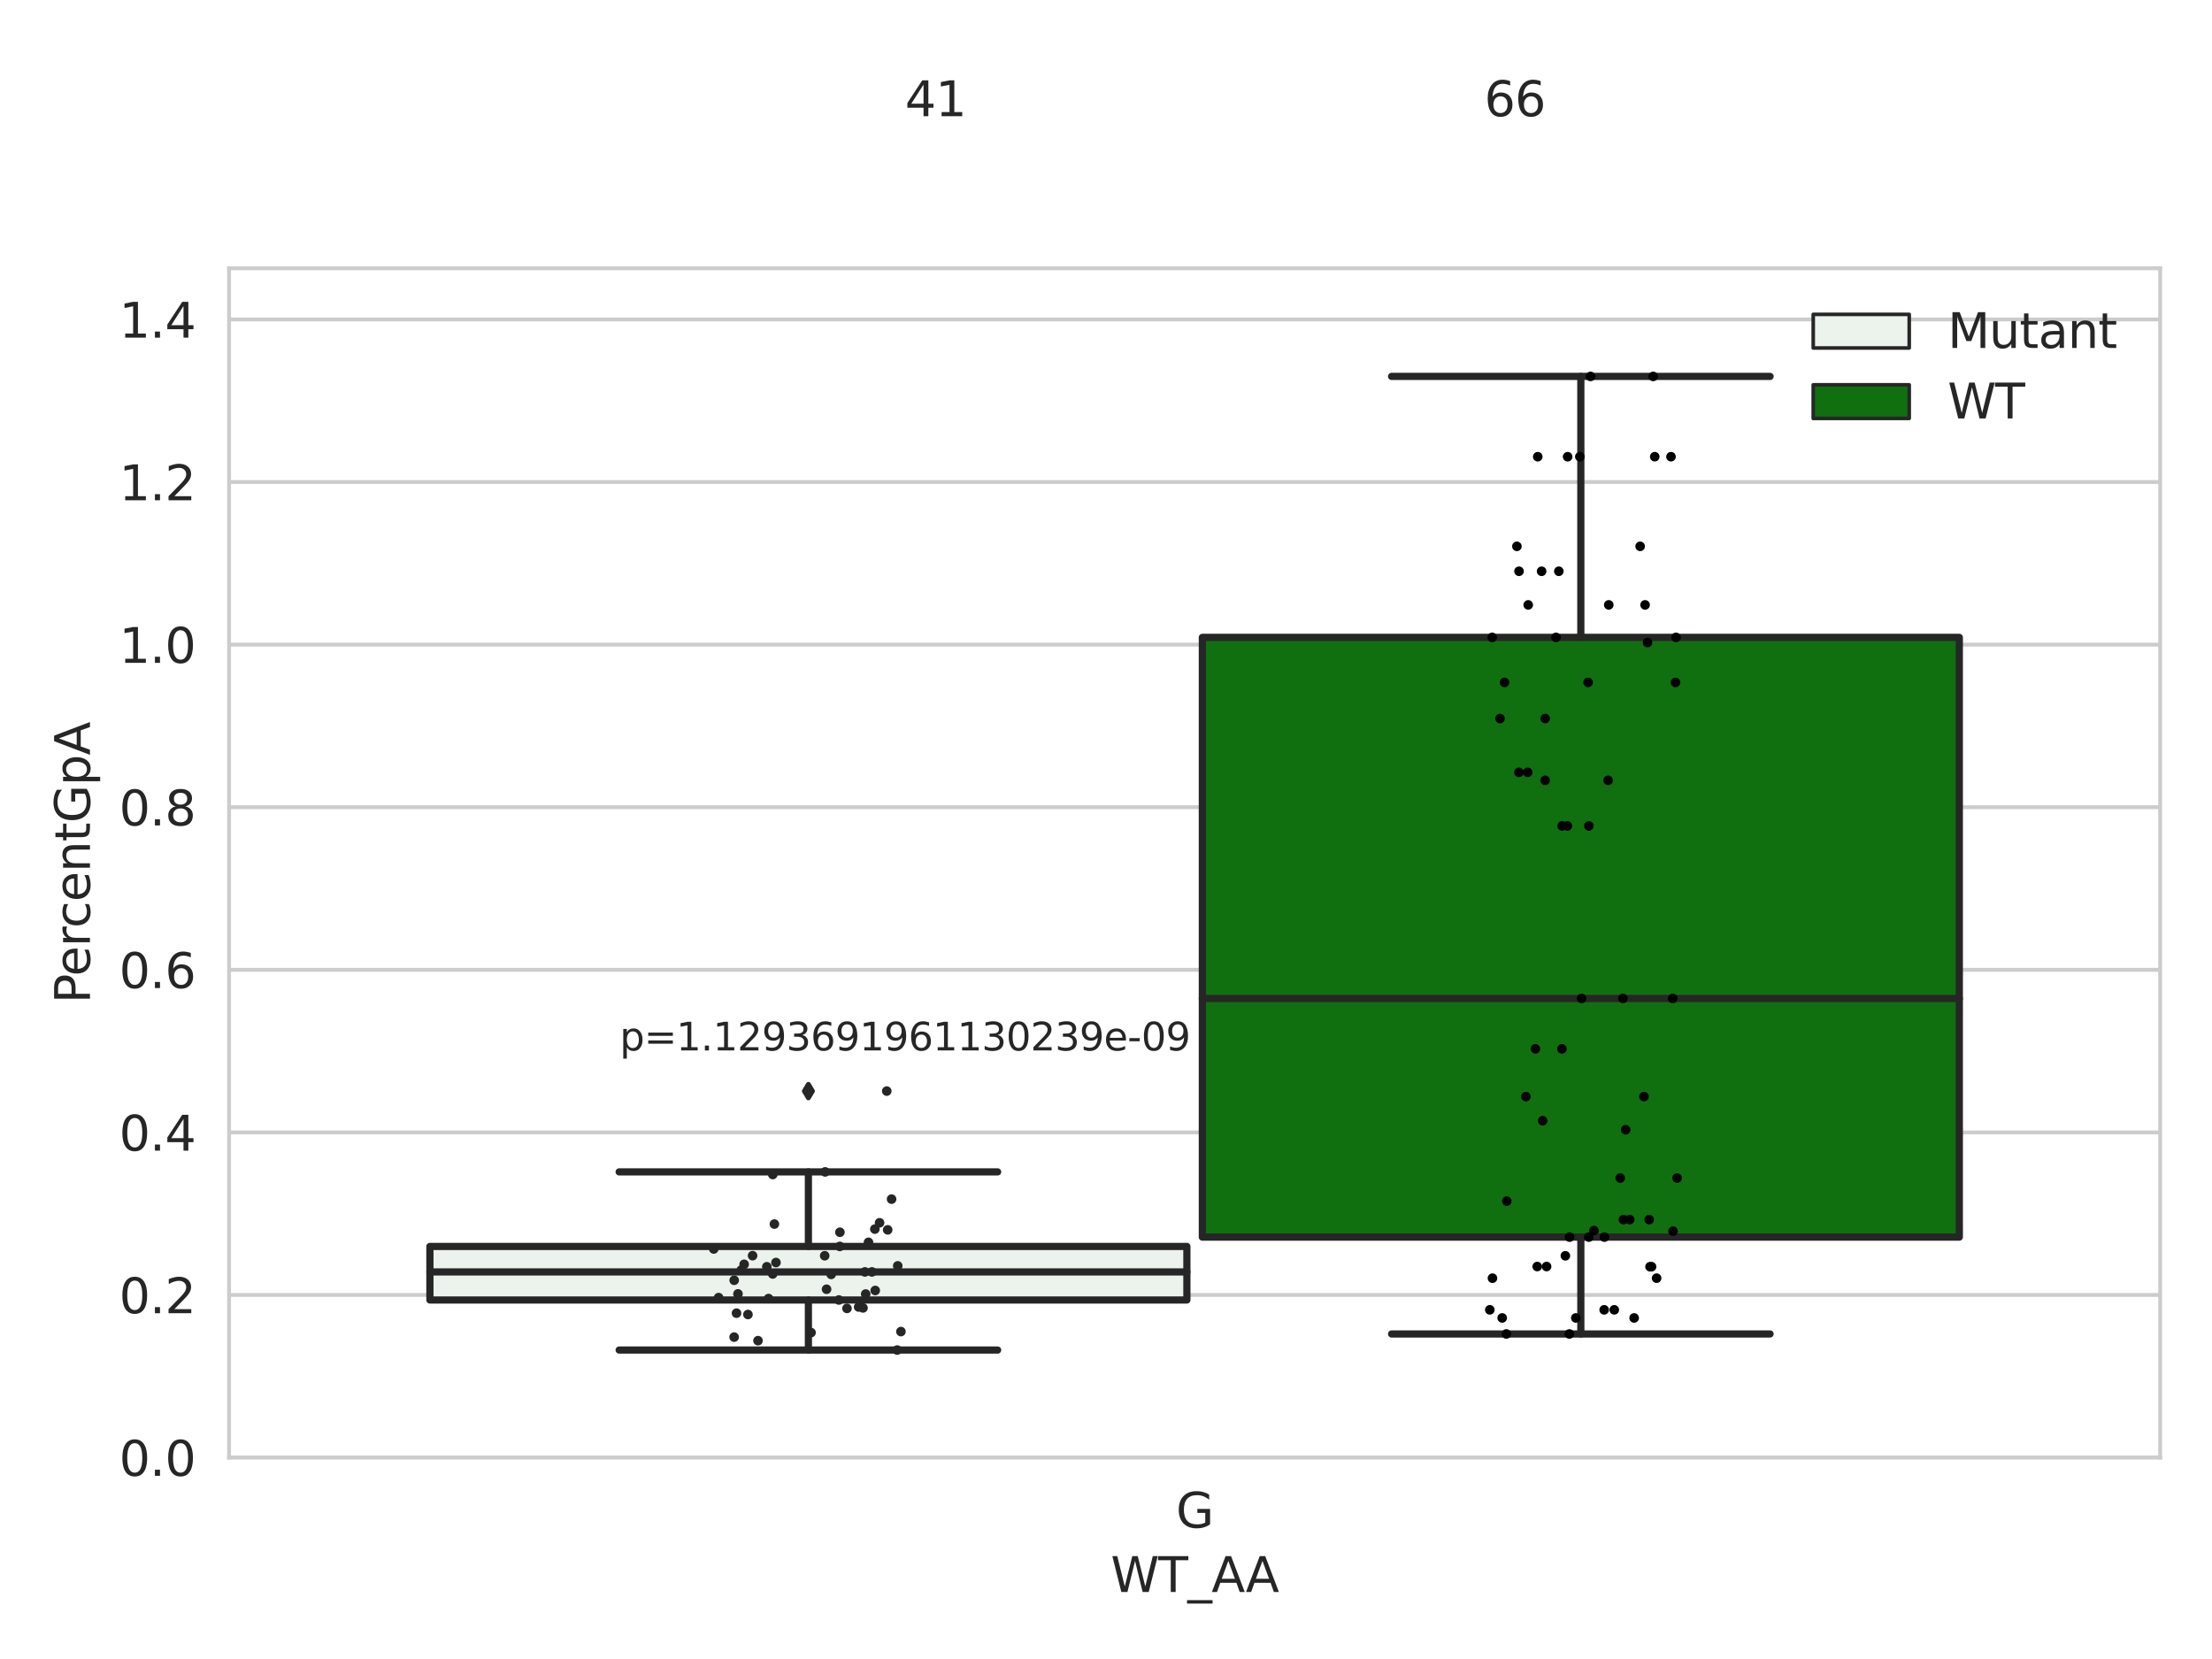 <?xml version="1.0" encoding="utf-8" standalone="no"?>
<!DOCTYPE svg PUBLIC "-//W3C//DTD SVG 1.1//EN"
  "http://www.w3.org/Graphics/SVG/1.1/DTD/svg11.dtd">
<svg xmlns:xlink="http://www.w3.org/1999/xlink" width="460.8pt" height="345.6pt" viewBox="0 0 460.8 345.6" xmlns="http://www.w3.org/2000/svg" version="1.1">
 <defs>
  <style type="text/css">*{stroke-linejoin: round; stroke-linecap: butt}</style>
 </defs>
 <g id="figure_1">
  <g id="patch_1">
   <path d="M 0 345.6 
L 460.8 345.6 
L 460.8 0 
L 0 0 
z
" style="fill: #ffffff"/>
  </g>
  <g id="axes_1">
   <g id="patch_2">
    <path d="M 47.72 303.64 
L 450 303.64 
L 450 55.89 
L 47.72 55.89 
z
" style="fill: #ffffff"/>
   </g>
   <g id="matplotlib.axis_1">
    <g id="xtick_1">
     <g id="text_1">
      <!-- G -->
      <g style="fill: #262626" transform="translate(244.986 318.238)scale(0.1 -0.1)">
       <defs>
        <path id="DejaVuSans-47" d="M 3809 666 
L 3809 1919 
L 2778 1919 
L 2778 2438 
L 4434 2438 
L 4434 434 
Q 4069 175 3628 42 
Q 3188 -91 2688 -91 
Q 1594 -91 976 548 
Q 359 1188 359 2328 
Q 359 3472 976 4111 
Q 1594 4750 2688 4750 
Q 3144 4750 3555 4637 
Q 3966 4525 4313 4306 
L 4313 3634 
Q 3963 3931 3569 4081 
Q 3175 4231 2741 4231 
Q 1884 4231 1454 3753 
Q 1025 3275 1025 2328 
Q 1025 1384 1454 906 
Q 1884 428 2741 428 
Q 3075 428 3337 486 
Q 3600 544 3809 666 
z
" transform="scale(0.016)"/>
       </defs>
       <use xlink:href="#DejaVuSans-47"/>
      </g>
     </g>
    </g>
    <g id="text_2">
     <!-- WT_AA -->
     <g style="fill: #262626" transform="translate(231.384 331.638)scale(0.1 -0.1)">
      <defs>
       <path id="DejaVuSans-57" d="M 213 4666 
L 850 4666 
L 1831 722 
L 2809 4666 
L 3519 4666 
L 4500 722 
L 5478 4666 
L 6119 4666 
L 4947 0 
L 4153 0 
L 3169 4050 
L 2175 0 
L 1381 0 
L 213 4666 
z
" transform="scale(0.016)"/>
       <path id="DejaVuSans-54" d="M -19 4666 
L 3928 4666 
L 3928 4134 
L 2272 4134 
L 2272 0 
L 1638 0 
L 1638 4134 
L -19 4134 
L -19 4666 
z
" transform="scale(0.016)"/>
       <path id="DejaVuSans-5f" d="M 3263 -1063 
L 3263 -1509 
L -63 -1509 
L -63 -1063 
L 3263 -1063 
z
" transform="scale(0.016)"/>
       <path id="DejaVuSans-41" d="M 2188 4044 
L 1331 1722 
L 3047 1722 
L 2188 4044 
z
M 1831 4666 
L 2547 4666 
L 4325 0 
L 3669 0 
L 3244 1197 
L 1141 1197 
L 716 0 
L 50 0 
L 1831 4666 
z
" transform="scale(0.016)"/>
      </defs>
      <use xlink:href="#DejaVuSans-57"/>
      <use xlink:href="#DejaVuSans-54" x="98.877"/>
      <use xlink:href="#DejaVuSans-5f" x="159.961"/>
      <use xlink:href="#DejaVuSans-41" x="209.961"/>
      <use xlink:href="#DejaVuSans-41" x="281.119"/>
     </g>
    </g>
   </g>
   <g id="matplotlib.axis_2">
    <g id="ytick_1">
     <g id="line2d_1">
      <path d="M 47.72 303.64 
L 450 303.64 
" clip-path="url(#pb10c7ca3ec)" style="fill: none; stroke: #cccccc; stroke-width: 0.8; stroke-linecap: round"/>
     </g>
     <g id="text_3">
      <!-- 0.0 -->
      <g style="fill: #262626" transform="translate(24.817 307.439)scale(0.1 -0.1)">
       <defs>
        <path id="DejaVuSans-30" d="M 2034 4250 
Q 1547 4250 1301 3770 
Q 1056 3291 1056 2328 
Q 1056 1369 1301 889 
Q 1547 409 2034 409 
Q 2525 409 2770 889 
Q 3016 1369 3016 2328 
Q 3016 3291 2770 3770 
Q 2525 4250 2034 4250 
z
M 2034 4750 
Q 2819 4750 3233 4129 
Q 3647 3509 3647 2328 
Q 3647 1150 3233 529 
Q 2819 -91 2034 -91 
Q 1250 -91 836 529 
Q 422 1150 422 2328 
Q 422 3509 836 4129 
Q 1250 4750 2034 4750 
z
" transform="scale(0.016)"/>
        <path id="DejaVuSans-2e" d="M 684 794 
L 1344 794 
L 1344 0 
L 684 0 
L 684 794 
z
" transform="scale(0.016)"/>
       </defs>
       <use xlink:href="#DejaVuSans-30"/>
       <use xlink:href="#DejaVuSans-2e" x="63.623"/>
       <use xlink:href="#DejaVuSans-30" x="95.41"/>
      </g>
     </g>
    </g>
    <g id="ytick_2">
     <g id="line2d_2">
      <path d="M 47.72 269.769 
L 450 269.769 
" clip-path="url(#pb10c7ca3ec)" style="fill: none; stroke: #cccccc; stroke-width: 0.8; stroke-linecap: round"/>
     </g>
     <g id="text_4">
      <!-- 0.2 -->
      <g style="fill: #262626" transform="translate(24.817 273.568)scale(0.1 -0.1)">
       <defs>
        <path id="DejaVuSans-32" d="M 1228 531 
L 3431 531 
L 3431 0 
L 469 0 
L 469 531 
Q 828 903 1448 1529 
Q 2069 2156 2228 2338 
Q 2531 2678 2651 2914 
Q 2772 3150 2772 3378 
Q 2772 3750 2511 3984 
Q 2250 4219 1831 4219 
Q 1534 4219 1204 4116 
Q 875 4013 500 3803 
L 500 4441 
Q 881 4594 1212 4672 
Q 1544 4750 1819 4750 
Q 2544 4750 2975 4387 
Q 3406 4025 3406 3419 
Q 3406 3131 3298 2873 
Q 3191 2616 2906 2266 
Q 2828 2175 2409 1742 
Q 1991 1309 1228 531 
z
" transform="scale(0.016)"/>
       </defs>
       <use xlink:href="#DejaVuSans-30"/>
       <use xlink:href="#DejaVuSans-2e" x="63.623"/>
       <use xlink:href="#DejaVuSans-32" x="95.41"/>
      </g>
     </g>
    </g>
    <g id="ytick_3">
     <g id="line2d_3">
      <path d="M 47.72 235.898 
L 450 235.898 
" clip-path="url(#pb10c7ca3ec)" style="fill: none; stroke: #cccccc; stroke-width: 0.8; stroke-linecap: round"/>
     </g>
     <g id="text_5">
      <!-- 0.4 -->
      <g style="fill: #262626" transform="translate(24.817 239.697)scale(0.1 -0.1)">
       <defs>
        <path id="DejaVuSans-34" d="M 2419 4116 
L 825 1625 
L 2419 1625 
L 2419 4116 
z
M 2253 4666 
L 3047 4666 
L 3047 1625 
L 3713 1625 
L 3713 1100 
L 3047 1100 
L 3047 0 
L 2419 0 
L 2419 1100 
L 313 1100 
L 313 1709 
L 2253 4666 
z
" transform="scale(0.016)"/>
       </defs>
       <use xlink:href="#DejaVuSans-30"/>
       <use xlink:href="#DejaVuSans-2e" x="63.623"/>
       <use xlink:href="#DejaVuSans-34" x="95.41"/>
      </g>
     </g>
    </g>
    <g id="ytick_4">
     <g id="line2d_4">
      <path d="M 47.72 202.026 
L 450 202.026 
" clip-path="url(#pb10c7ca3ec)" style="fill: none; stroke: #cccccc; stroke-width: 0.8; stroke-linecap: round"/>
     </g>
     <g id="text_6">
      <!-- 0.6 -->
      <g style="fill: #262626" transform="translate(24.817 205.826)scale(0.1 -0.1)">
       <defs>
        <path id="DejaVuSans-36" d="M 2113 2584 
Q 1688 2584 1439 2293 
Q 1191 2003 1191 1497 
Q 1191 994 1439 701 
Q 1688 409 2113 409 
Q 2538 409 2786 701 
Q 3034 994 3034 1497 
Q 3034 2003 2786 2293 
Q 2538 2584 2113 2584 
z
M 3366 4563 
L 3366 3988 
Q 3128 4100 2886 4159 
Q 2644 4219 2406 4219 
Q 1781 4219 1451 3797 
Q 1122 3375 1075 2522 
Q 1259 2794 1537 2939 
Q 1816 3084 2150 3084 
Q 2853 3084 3261 2657 
Q 3669 2231 3669 1497 
Q 3669 778 3244 343 
Q 2819 -91 2113 -91 
Q 1303 -91 875 529 
Q 447 1150 447 2328 
Q 447 3434 972 4092 
Q 1497 4750 2381 4750 
Q 2619 4750 2861 4703 
Q 3103 4656 3366 4563 
z
" transform="scale(0.016)"/>
       </defs>
       <use xlink:href="#DejaVuSans-30"/>
       <use xlink:href="#DejaVuSans-2e" x="63.623"/>
       <use xlink:href="#DejaVuSans-36" x="95.41"/>
      </g>
     </g>
    </g>
    <g id="ytick_5">
     <g id="line2d_5">
      <path d="M 47.72 168.155 
L 450 168.155 
" clip-path="url(#pb10c7ca3ec)" style="fill: none; stroke: #cccccc; stroke-width: 0.8; stroke-linecap: round"/>
     </g>
     <g id="text_7">
      <!-- 0.8 -->
      <g style="fill: #262626" transform="translate(24.817 171.954)scale(0.1 -0.1)">
       <defs>
        <path id="DejaVuSans-38" d="M 2034 2216 
Q 1584 2216 1326 1975 
Q 1069 1734 1069 1313 
Q 1069 891 1326 650 
Q 1584 409 2034 409 
Q 2484 409 2743 651 
Q 3003 894 3003 1313 
Q 3003 1734 2745 1975 
Q 2488 2216 2034 2216 
z
M 1403 2484 
Q 997 2584 770 2862 
Q 544 3141 544 3541 
Q 544 4100 942 4425 
Q 1341 4750 2034 4750 
Q 2731 4750 3128 4425 
Q 3525 4100 3525 3541 
Q 3525 3141 3298 2862 
Q 3072 2584 2669 2484 
Q 3125 2378 3379 2068 
Q 3634 1759 3634 1313 
Q 3634 634 3220 271 
Q 2806 -91 2034 -91 
Q 1263 -91 848 271 
Q 434 634 434 1313 
Q 434 1759 690 2068 
Q 947 2378 1403 2484 
z
M 1172 3481 
Q 1172 3119 1398 2916 
Q 1625 2713 2034 2713 
Q 2441 2713 2670 2916 
Q 2900 3119 2900 3481 
Q 2900 3844 2670 4047 
Q 2441 4250 2034 4250 
Q 1625 4250 1398 4047 
Q 1172 3844 1172 3481 
z
" transform="scale(0.016)"/>
       </defs>
       <use xlink:href="#DejaVuSans-30"/>
       <use xlink:href="#DejaVuSans-2e" x="63.623"/>
       <use xlink:href="#DejaVuSans-38" x="95.41"/>
      </g>
     </g>
    </g>
    <g id="ytick_6">
     <g id="line2d_6">
      <path d="M 47.72 134.284 
L 450 134.284 
" clip-path="url(#pb10c7ca3ec)" style="fill: none; stroke: #cccccc; stroke-width: 0.8; stroke-linecap: round"/>
     </g>
     <g id="text_8">
      <!-- 1.0 -->
      <g style="fill: #262626" transform="translate(24.817 138.083)scale(0.1 -0.1)">
       <defs>
        <path id="DejaVuSans-31" d="M 794 531 
L 1825 531 
L 1825 4091 
L 703 3866 
L 703 4441 
L 1819 4666 
L 2450 4666 
L 2450 531 
L 3481 531 
L 3481 0 
L 794 0 
L 794 531 
z
" transform="scale(0.016)"/>
       </defs>
       <use xlink:href="#DejaVuSans-31"/>
       <use xlink:href="#DejaVuSans-2e" x="63.623"/>
       <use xlink:href="#DejaVuSans-30" x="95.41"/>
      </g>
     </g>
    </g>
    <g id="ytick_7">
     <g id="line2d_7">
      <path d="M 47.72 100.413 
L 450 100.413 
" clip-path="url(#pb10c7ca3ec)" style="fill: none; stroke: #cccccc; stroke-width: 0.8; stroke-linecap: round"/>
     </g>
     <g id="text_9">
      <!-- 1.2 -->
      <g style="fill: #262626" transform="translate(24.817 104.212)scale(0.1 -0.1)">
       <use xlink:href="#DejaVuSans-31"/>
       <use xlink:href="#DejaVuSans-2e" x="63.623"/>
       <use xlink:href="#DejaVuSans-32" x="95.41"/>
      </g>
     </g>
    </g>
    <g id="ytick_8">
     <g id="line2d_8">
      <path d="M 47.72 66.542 
L 450 66.542 
" clip-path="url(#pb10c7ca3ec)" style="fill: none; stroke: #cccccc; stroke-width: 0.8; stroke-linecap: round"/>
     </g>
     <g id="text_10">
      <!-- 1.4 -->
      <g style="fill: #262626" transform="translate(24.817 70.341)scale(0.1 -0.1)">
       <use xlink:href="#DejaVuSans-31"/>
       <use xlink:href="#DejaVuSans-2e" x="63.623"/>
       <use xlink:href="#DejaVuSans-34" x="95.41"/>
      </g>
     </g>
    </g>
    <g id="text_11">
     <!-- PercentGpA -->
     <g style="fill: #262626" transform="translate(18.737 209.041)rotate(-90)scale(0.1 -0.1)">
      <defs>
       <path id="DejaVuSans-50" d="M 1259 4147 
L 1259 2394 
L 2053 2394 
Q 2494 2394 2734 2622 
Q 2975 2850 2975 3272 
Q 2975 3691 2734 3919 
Q 2494 4147 2053 4147 
L 1259 4147 
z
M 628 4666 
L 2053 4666 
Q 2838 4666 3239 4311 
Q 3641 3956 3641 3272 
Q 3641 2581 3239 2228 
Q 2838 1875 2053 1875 
L 1259 1875 
L 1259 0 
L 628 0 
L 628 4666 
z
" transform="scale(0.016)"/>
       <path id="DejaVuSans-65" d="M 3597 1894 
L 3597 1613 
L 953 1613 
Q 991 1019 1311 708 
Q 1631 397 2203 397 
Q 2534 397 2845 478 
Q 3156 559 3463 722 
L 3463 178 
Q 3153 47 2828 -22 
Q 2503 -91 2169 -91 
Q 1331 -91 842 396 
Q 353 884 353 1716 
Q 353 2575 817 3079 
Q 1281 3584 2069 3584 
Q 2775 3584 3186 3129 
Q 3597 2675 3597 1894 
z
M 3022 2063 
Q 3016 2534 2758 2815 
Q 2500 3097 2075 3097 
Q 1594 3097 1305 2825 
Q 1016 2553 972 2059 
L 3022 2063 
z
" transform="scale(0.016)"/>
       <path id="DejaVuSans-72" d="M 2631 2963 
Q 2534 3019 2420 3045 
Q 2306 3072 2169 3072 
Q 1681 3072 1420 2755 
Q 1159 2438 1159 1844 
L 1159 0 
L 581 0 
L 581 3500 
L 1159 3500 
L 1159 2956 
Q 1341 3275 1631 3429 
Q 1922 3584 2338 3584 
Q 2397 3584 2469 3576 
Q 2541 3569 2628 3553 
L 2631 2963 
z
" transform="scale(0.016)"/>
       <path id="DejaVuSans-63" d="M 3122 3366 
L 3122 2828 
Q 2878 2963 2633 3030 
Q 2388 3097 2138 3097 
Q 1578 3097 1268 2742 
Q 959 2388 959 1747 
Q 959 1106 1268 751 
Q 1578 397 2138 397 
Q 2388 397 2633 464 
Q 2878 531 3122 666 
L 3122 134 
Q 2881 22 2623 -34 
Q 2366 -91 2075 -91 
Q 1284 -91 818 406 
Q 353 903 353 1747 
Q 353 2603 823 3093 
Q 1294 3584 2113 3584 
Q 2378 3584 2631 3529 
Q 2884 3475 3122 3366 
z
" transform="scale(0.016)"/>
       <path id="DejaVuSans-6e" d="M 3513 2113 
L 3513 0 
L 2938 0 
L 2938 2094 
Q 2938 2591 2744 2837 
Q 2550 3084 2163 3084 
Q 1697 3084 1428 2787 
Q 1159 2491 1159 1978 
L 1159 0 
L 581 0 
L 581 3500 
L 1159 3500 
L 1159 2956 
Q 1366 3272 1645 3428 
Q 1925 3584 2291 3584 
Q 2894 3584 3203 3211 
Q 3513 2838 3513 2113 
z
" transform="scale(0.016)"/>
       <path id="DejaVuSans-74" d="M 1172 4494 
L 1172 3500 
L 2356 3500 
L 2356 3053 
L 1172 3053 
L 1172 1153 
Q 1172 725 1289 603 
Q 1406 481 1766 481 
L 2356 481 
L 2356 0 
L 1766 0 
Q 1100 0 847 248 
Q 594 497 594 1153 
L 594 3053 
L 172 3053 
L 172 3500 
L 594 3500 
L 594 4494 
L 1172 4494 
z
" transform="scale(0.016)"/>
       <path id="DejaVuSans-70" d="M 1159 525 
L 1159 -1331 
L 581 -1331 
L 581 3500 
L 1159 3500 
L 1159 2969 
Q 1341 3281 1617 3432 
Q 1894 3584 2278 3584 
Q 2916 3584 3314 3078 
Q 3713 2572 3713 1747 
Q 3713 922 3314 415 
Q 2916 -91 2278 -91 
Q 1894 -91 1617 61 
Q 1341 213 1159 525 
z
M 3116 1747 
Q 3116 2381 2855 2742 
Q 2594 3103 2138 3103 
Q 1681 3103 1420 2742 
Q 1159 2381 1159 1747 
Q 1159 1113 1420 752 
Q 1681 391 2138 391 
Q 2594 391 2855 752 
Q 3116 1113 3116 1747 
z
" transform="scale(0.016)"/>
      </defs>
      <use xlink:href="#DejaVuSans-50"/>
      <use xlink:href="#DejaVuSans-65" x="56.678"/>
      <use xlink:href="#DejaVuSans-72" x="118.201"/>
      <use xlink:href="#DejaVuSans-63" x="157.064"/>
      <use xlink:href="#DejaVuSans-65" x="212.045"/>
      <use xlink:href="#DejaVuSans-6e" x="273.568"/>
      <use xlink:href="#DejaVuSans-74" x="336.947"/>
      <use xlink:href="#DejaVuSans-47" x="376.156"/>
      <use xlink:href="#DejaVuSans-70" x="453.646"/>
      <use xlink:href="#DejaVuSans-41" x="517.123"/>
     </g>
    </g>
   </g>
   <g id="patch_3">
    <path d="M 89.557 270.81 
L 247.251 270.81 
L 247.251 259.653 
L 89.557 259.653 
L 89.557 270.81 
z
" clip-path="url(#pb10c7ca3ec)" style="fill: #ecf2ec; stroke: #262626; stroke-width: 1.5; stroke-linejoin: miter"/>
   </g>
   <g id="patch_4">
    <path d="M 250.469 257.71 
L 408.163 257.71 
L 408.163 132.778 
L 250.469 132.778 
L 250.469 257.71 
z
" clip-path="url(#pb10c7ca3ec)" style="fill: #107010; stroke: #262626; stroke-width: 1.5; stroke-linejoin: miter"/>
   </g>
   <g id="patch_5">
    <path d="M 248.86 303.64 
L 248.86 303.64 
L 248.86 303.64 
L 248.86 303.64 
z
" clip-path="url(#pb10c7ca3ec)" style="fill: #ecf2ec; stroke: #262626; stroke-width: 0.75; stroke-linejoin: miter"/>
   </g>
   <g id="patch_6">
    <path d="M 248.86 303.64 
L 248.86 303.64 
L 248.86 303.64 
L 248.86 303.64 
z
" clip-path="url(#pb10c7ca3ec)" style="fill: #107010; stroke: #262626; stroke-width: 0.75; stroke-linejoin: miter"/>
   </g>
   <g id="PathCollection_1"/>
   <g id="PathCollection_2"/>
   <g id="line2d_9">
    <path d="M 168.404 270.81 
L 168.404 281.239 
" clip-path="url(#pb10c7ca3ec)" style="fill: none; stroke: #262626; stroke-width: 1.5; stroke-linecap: round"/>
   </g>
   <g id="line2d_10">
    <path d="M 168.404 259.653 
L 168.404 244.127 
" clip-path="url(#pb10c7ca3ec)" style="fill: none; stroke: #262626; stroke-width: 1.5; stroke-linecap: round"/>
   </g>
   <g id="line2d_11">
    <path d="M 128.981 281.239 
L 207.827 281.239 
" clip-path="url(#pb10c7ca3ec)" style="fill: none; stroke: #262626; stroke-width: 1.5; stroke-linecap: round"/>
   </g>
   <g id="line2d_12">
    <path d="M 128.981 244.127 
L 207.827 244.127 
" clip-path="url(#pb10c7ca3ec)" style="fill: none; stroke: #262626; stroke-width: 1.5; stroke-linecap: round"/>
   </g>
   <g id="line2d_13">
    <defs>
     <path id="m671752cd10" d="M -0 1.414 
L 0.849 0 
L 0 -1.414 
L -0.849 -0 
z
" style="stroke: #262626; stroke-linejoin: miter"/>
    </defs>
    <g clip-path="url(#pb10c7ca3ec)">
     <use xlink:href="#m671752cd10" x="168.404" y="227.295" style="fill: #262626; stroke: #262626; stroke-linejoin: miter"/>
    </g>
   </g>
   <g id="line2d_14">
    <path d="M 329.316 257.71 
L 329.316 277.888 
" clip-path="url(#pb10c7ca3ec)" style="fill: none; stroke: #262626; stroke-width: 1.5; stroke-linecap: round"/>
   </g>
   <g id="line2d_15">
    <path d="M 329.316 132.778 
L 329.316 78.412 
" clip-path="url(#pb10c7ca3ec)" style="fill: none; stroke: #262626; stroke-width: 1.5; stroke-linecap: round"/>
   </g>
   <g id="line2d_16">
    <path d="M 289.893 277.888 
L 368.739 277.888 
" clip-path="url(#pb10c7ca3ec)" style="fill: none; stroke: #262626; stroke-width: 1.5; stroke-linecap: round"/>
   </g>
   <g id="line2d_17">
    <path d="M 289.893 78.412 
L 368.739 78.412 
" clip-path="url(#pb10c7ca3ec)" style="fill: none; stroke: #262626; stroke-width: 1.5; stroke-linecap: round"/>
   </g>
   <g id="line2d_18"/>
   <g id="line2d_19">
    <path d="M 89.557 264.963 
L 247.251 264.963 
" clip-path="url(#pb10c7ca3ec)" style="fill: none; stroke: #262626; stroke-width: 1.5; stroke-linecap: round"/>
   </g>
   <g id="line2d_20">
    <path d="M 250.469 207.995 
L 408.163 207.995 
" clip-path="url(#pb10c7ca3ec)" style="fill: none; stroke: #262626; stroke-width: 1.5; stroke-linecap: round"/>
   </g>
   <g id="patch_7">
    <path d="M 47.72 303.64 
L 47.72 55.89 
" style="fill: none; stroke: #cccccc; stroke-width: 0.8; stroke-linejoin: miter; stroke-linecap: square"/>
   </g>
   <g id="patch_8">
    <path d="M 450 303.64 
L 450 55.89 
" style="fill: none; stroke: #cccccc; stroke-width: 0.8; stroke-linejoin: miter; stroke-linecap: square"/>
   </g>
   <g id="patch_9">
    <path d="M 47.72 303.64 
L 450 303.64 
" style="fill: none; stroke: #cccccc; stroke-width: 0.8; stroke-linejoin: miter; stroke-linecap: square"/>
   </g>
   <g id="patch_10">
    <path d="M 47.72 55.89 
L 450 55.89 
" style="fill: none; stroke: #cccccc; stroke-width: 0.8; stroke-linejoin: miter; stroke-linecap: square"/>
   </g>
   <g id="PathCollection_3">
    <defs>
     <path id="C0_0_e13789857f" d="M 0 1 
C 0.265 1 0.52 0.895 0.707 0.707 
C 0.895 0.52 1 0.265 1 -0 
C 1 -0.265 0.895 -0.52 0.707 -0.707 
C 0.52 -0.895 0.265 -1 0 -1 
C -0.265 -1 -0.52 -0.895 -0.707 -0.707 
C -0.895 -0.52 -1 -0.265 -1 0 
C -1 0.265 -0.895 0.52 -0.707 0.707 
C -0.52 0.895 -0.265 1 0 1 
z
"/>
    </defs>
    <g clip-path="url(#pb10c7ca3ec)">
     <use xlink:href="#C0_0_e13789857f" x="180.177" y="264.962" style="fill: #262626"/>
    </g>
    <g clip-path="url(#pb10c7ca3ec)">
     <use xlink:href="#C0_0_e13789857f" x="148.69" y="260.184" style="fill: #262626"/>
    </g>
    <g clip-path="url(#pb10c7ca3ec)">
     <use xlink:href="#C0_0_e13789857f" x="174.967" y="256.699" style="fill: #262626"/>
    </g>
    <g clip-path="url(#pb10c7ca3ec)">
     <use xlink:href="#C0_0_e13789857f" x="186.904" y="281.239" style="fill: #262626"/>
    </g>
    <g clip-path="url(#pb10c7ca3ec)">
     <use xlink:href="#C0_0_e13789857f" x="149.699" y="270.312" style="fill: #262626"/>
    </g>
    <g clip-path="url(#pb10c7ca3ec)">
     <use xlink:href="#C0_0_e13789857f" x="171.896" y="244.127" style="fill: #262626"/>
    </g>
    <g clip-path="url(#pb10c7ca3ec)">
     <use xlink:href="#C0_0_e13789857f" x="161.648" y="263.01" style="fill: #262626"/>
    </g>
    <g clip-path="url(#pb10c7ca3ec)">
     <use xlink:href="#C0_0_e13789857f" x="181.637" y="264.963" style="fill: #262626"/>
    </g>
    <g clip-path="url(#pb10c7ca3ec)">
     <use xlink:href="#C0_0_e13789857f" x="152.946" y="266.702" style="fill: #262626"/>
    </g>
    <g clip-path="url(#pb10c7ca3ec)">
     <use xlink:href="#C0_0_e13789857f" x="178.869" y="272.271" style="fill: #262626"/>
    </g>
    <g clip-path="url(#pb10c7ca3ec)">
     <use xlink:href="#C0_0_e13789857f" x="184.73" y="227.295" style="fill: #262626"/>
    </g>
    <g clip-path="url(#pb10c7ca3ec)">
     <use xlink:href="#C0_0_e13789857f" x="161.32" y="254.997" style="fill: #262626"/>
    </g>
    <g clip-path="url(#pb10c7ca3ec)">
     <use xlink:href="#C0_0_e13789857f" x="155.02" y="263.381" style="fill: #262626"/>
    </g>
    <g clip-path="url(#pb10c7ca3ec)">
     <use xlink:href="#C0_0_e13789857f" x="160.988" y="244.674" style="fill: #262626"/>
    </g>
    <g clip-path="url(#pb10c7ca3ec)">
     <use xlink:href="#C0_0_e13789857f" x="187.68" y="277.392" style="fill: #262626"/>
    </g>
    <g clip-path="url(#pb10c7ca3ec)">
     <use xlink:href="#C0_0_e13789857f" x="156.776" y="261.579" style="fill: #262626"/>
    </g>
    <g clip-path="url(#pb10c7ca3ec)">
     <use xlink:href="#C0_0_e13789857f" x="153.431" y="273.559" style="fill: #262626"/>
    </g>
    <g clip-path="url(#pb10c7ca3ec)">
     <use xlink:href="#C0_0_e13789857f" x="153.735" y="269.541" style="fill: #262626"/>
    </g>
    <g clip-path="url(#pb10c7ca3ec)">
     <use xlink:href="#C0_0_e13789857f" x="155.811" y="273.835" style="fill: #262626"/>
    </g>
    <g clip-path="url(#pb10c7ca3ec)">
     <use xlink:href="#C0_0_e13789857f" x="173.152" y="265.478" style="fill: #262626"/>
    </g>
    <g clip-path="url(#pb10c7ca3ec)">
     <use xlink:href="#C0_0_e13789857f" x="176.442" y="272.565" style="fill: #262626"/>
    </g>
    <g clip-path="url(#pb10c7ca3ec)">
     <use xlink:href="#C0_0_e13789857f" x="174.754" y="270.81" style="fill: #262626"/>
    </g>
    <g clip-path="url(#pb10c7ca3ec)">
     <use xlink:href="#C0_0_e13789857f" x="179.778" y="272.462" style="fill: #262626"/>
    </g>
    <g clip-path="url(#pb10c7ca3ec)">
     <use xlink:href="#C0_0_e13789857f" x="154.42" y="264.576" style="fill: #262626"/>
    </g>
    <g clip-path="url(#pb10c7ca3ec)">
     <use xlink:href="#C0_0_e13789857f" x="180.923" y="258.798" style="fill: #262626"/>
    </g>
    <g clip-path="url(#pb10c7ca3ec)">
     <use xlink:href="#C0_0_e13789857f" x="171.799" y="261.594" style="fill: #262626"/>
    </g>
    <g clip-path="url(#pb10c7ca3ec)">
     <use xlink:href="#C0_0_e13789857f" x="160.106" y="270.513" style="fill: #262626"/>
    </g>
    <g clip-path="url(#pb10c7ca3ec)">
     <use xlink:href="#C0_0_e13789857f" x="180.341" y="269.573" style="fill: #262626"/>
    </g>
    <g clip-path="url(#pb10c7ca3ec)">
     <use xlink:href="#C0_0_e13789857f" x="172.188" y="268.57" style="fill: #262626"/>
    </g>
    <g clip-path="url(#pb10c7ca3ec)">
     <use xlink:href="#C0_0_e13789857f" x="152.936" y="278.545" style="fill: #262626"/>
    </g>
    <g clip-path="url(#pb10c7ca3ec)">
     <use xlink:href="#C0_0_e13789857f" x="185.732" y="249.802" style="fill: #262626"/>
    </g>
    <g clip-path="url(#pb10c7ca3ec)">
     <use xlink:href="#C0_0_e13789857f" x="168.956" y="277.603" style="fill: #262626"/>
    </g>
    <g clip-path="url(#pb10c7ca3ec)">
     <use xlink:href="#C0_0_e13789857f" x="182.25" y="256.044" style="fill: #262626"/>
    </g>
    <g clip-path="url(#pb10c7ca3ec)">
     <use xlink:href="#C0_0_e13789857f" x="184.919" y="256.201" style="fill: #262626"/>
    </g>
    <g clip-path="url(#pb10c7ca3ec)">
     <use xlink:href="#C0_0_e13789857f" x="183.232" y="254.729" style="fill: #262626"/>
    </g>
    <g clip-path="url(#pb10c7ca3ec)">
     <use xlink:href="#C0_0_e13789857f" x="157.904" y="279.282" style="fill: #262626"/>
    </g>
    <g clip-path="url(#pb10c7ca3ec)">
     <use xlink:href="#C0_0_e13789857f" x="159.746" y="263.888" style="fill: #262626"/>
    </g>
    <g clip-path="url(#pb10c7ca3ec)">
     <use xlink:href="#C0_0_e13789857f" x="160.971" y="265.389" style="fill: #262626"/>
    </g>
    <g clip-path="url(#pb10c7ca3ec)">
     <use xlink:href="#C0_0_e13789857f" x="174.944" y="259.653" style="fill: #262626"/>
    </g>
    <g clip-path="url(#pb10c7ca3ec)">
     <use xlink:href="#C0_0_e13789857f" x="182.328" y="268.83" style="fill: #262626"/>
    </g>
    <g clip-path="url(#pb10c7ca3ec)">
     <use xlink:href="#C0_0_e13789857f" x="187.014" y="263.703" style="fill: #262626"/>
    </g>
   </g>
   <g id="PathCollection_4">
    <defs>
     <path id="C1_0_2857c8b198" d="M 0 1 
C 0.265 1 0.52 0.895 0.707 0.707 
C 0.895 0.52 1 0.265 1 -0 
C 1 -0.265 0.895 -0.52 0.707 -0.707 
C 0.52 -0.895 0.265 -1 0 -1 
C -0.265 -1 -0.52 -0.895 -0.707 -0.707 
C -0.895 -0.52 -1 -0.265 -1 0 
C -1 0.265 -0.895 0.52 -0.707 0.707 
C -0.52 0.895 -0.265 1 0 1 
z
"/>
    </defs>
    <g clip-path="url(#pb10c7ca3ec)">
     <use xlink:href="#C1_0_2857c8b198" x="321.879" y="162.558"/>
    </g>
    <g clip-path="url(#pb10c7ca3ec)">
     <use xlink:href="#C1_0_2857c8b198" x="330.98" y="257.71"/>
    </g>
    <g clip-path="url(#pb10c7ca3ec)">
     <use xlink:href="#C1_0_2857c8b198" x="339.499" y="254.066"/>
    </g>
    <g clip-path="url(#pb10c7ca3ec)">
     <use xlink:href="#C1_0_2857c8b198" x="313.809" y="277.888"/>
    </g>
    <g clip-path="url(#pb10c7ca3ec)">
     <use xlink:href="#C1_0_2857c8b198" x="338.655" y="235.349"/>
    </g>
    <g clip-path="url(#pb10c7ca3ec)">
     <use xlink:href="#C1_0_2857c8b198" x="345.102" y="266.268"/>
    </g>
    <g clip-path="url(#pb10c7ca3ec)">
     <use xlink:href="#C1_0_2857c8b198" x="317.875" y="228.439"/>
    </g>
    <g clip-path="url(#pb10c7ca3ec)">
     <use xlink:href="#C1_0_2857c8b198" x="318.358" y="126.01"/>
    </g>
    <g clip-path="url(#pb10c7ca3ec)">
     <use xlink:href="#C1_0_2857c8b198" x="337.524" y="245.41"/>
    </g>
    <g clip-path="url(#pb10c7ca3ec)">
     <use xlink:href="#C1_0_2857c8b198" x="343.206" y="133.855"/>
    </g>
    <g clip-path="url(#pb10c7ca3ec)">
     <use xlink:href="#C1_0_2857c8b198" x="349.145" y="132.778"/>
    </g>
    <g clip-path="url(#pb10c7ca3ec)">
     <use xlink:href="#C1_0_2857c8b198" x="344.717" y="95.136"/>
    </g>
    <g clip-path="url(#pb10c7ca3ec)">
     <use xlink:href="#C1_0_2857c8b198" x="343.732" y="263.879"/>
    </g>
    <g clip-path="url(#pb10c7ca3ec)">
     <use xlink:href="#C1_0_2857c8b198" x="312.49" y="149.685"/>
    </g>
    <g clip-path="url(#pb10c7ca3ec)">
     <use xlink:href="#C1_0_2857c8b198" x="313.427" y="142.158"/>
    </g>
    <g clip-path="url(#pb10c7ca3ec)">
     <use xlink:href="#C1_0_2857c8b198" x="342.7" y="126.01"/>
    </g>
    <g clip-path="url(#pb10c7ca3ec)">
     <use xlink:href="#C1_0_2857c8b198" x="322.183" y="263.839"/>
    </g>
    <g clip-path="url(#pb10c7ca3ec)">
     <use xlink:href="#C1_0_2857c8b198" x="344.392" y="78.412"/>
    </g>
    <g clip-path="url(#pb10c7ca3ec)">
     <use xlink:href="#C1_0_2857c8b198" x="310.909" y="266.268"/>
    </g>
    <g clip-path="url(#pb10c7ca3ec)">
     <use xlink:href="#C1_0_2857c8b198" x="340.42" y="274.551"/>
    </g>
    <g clip-path="url(#pb10c7ca3ec)">
     <use xlink:href="#C1_0_2857c8b198" x="310.848" y="132.778"/>
    </g>
    <g clip-path="url(#pb10c7ca3ec)">
     <use xlink:href="#C1_0_2857c8b198" x="316" y="113.812"/>
    </g>
    <g clip-path="url(#pb10c7ca3ec)">
     <use xlink:href="#C1_0_2857c8b198" x="330.994" y="172.057"/>
    </g>
    <g clip-path="url(#pb10c7ca3ec)">
     <use xlink:href="#C1_0_2857c8b198" x="332.058" y="256.352"/>
    </g>
    <g clip-path="url(#pb10c7ca3ec)">
     <use xlink:href="#C1_0_2857c8b198" x="343.559" y="254.066"/>
    </g>
    <g clip-path="url(#pb10c7ca3ec)">
     <use xlink:href="#C1_0_2857c8b198" x="326.521" y="172.057"/>
    </g>
    <g clip-path="url(#pb10c7ca3ec)">
     <use xlink:href="#C1_0_2857c8b198" x="313.893" y="250.219"/>
    </g>
    <g clip-path="url(#pb10c7ca3ec)">
     <use xlink:href="#C1_0_2857c8b198" x="321.894" y="149.685"/>
    </g>
    <g clip-path="url(#pb10c7ca3ec)">
     <use xlink:href="#C1_0_2857c8b198" x="321.145" y="119.005"/>
    </g>
    <g clip-path="url(#pb10c7ca3ec)">
     <use xlink:href="#C1_0_2857c8b198" x="325.42" y="172.057"/>
    </g>
    <g clip-path="url(#pb10c7ca3ec)">
     <use xlink:href="#C1_0_2857c8b198" x="348.461" y="207.995"/>
    </g>
    <g clip-path="url(#pb10c7ca3ec)">
     <use xlink:href="#C1_0_2857c8b198" x="342.472" y="228.439"/>
    </g>
    <g clip-path="url(#pb10c7ca3ec)">
     <use xlink:href="#C1_0_2857c8b198" x="318.248" y="160.893"/>
    </g>
    <g clip-path="url(#pb10c7ca3ec)">
     <use xlink:href="#C1_0_2857c8b198" x="324.147" y="132.778"/>
    </g>
    <g clip-path="url(#pb10c7ca3ec)">
     <use xlink:href="#C1_0_2857c8b198" x="331.34" y="78.412"/>
    </g>
    <g clip-path="url(#pb10c7ca3ec)">
     <use xlink:href="#C1_0_2857c8b198" x="349.368" y="245.41"/>
    </g>
    <g clip-path="url(#pb10c7ca3ec)">
     <use xlink:href="#C1_0_2857c8b198" x="334.179" y="272.862"/>
    </g>
    <g clip-path="url(#pb10c7ca3ec)">
     <use xlink:href="#C1_0_2857c8b198" x="319.853" y="218.497"/>
    </g>
    <g clip-path="url(#pb10c7ca3ec)">
     <use xlink:href="#C1_0_2857c8b198" x="344.049" y="263.879"/>
    </g>
    <g clip-path="url(#pb10c7ca3ec)">
     <use xlink:href="#C1_0_2857c8b198" x="348.1" y="95.144"/>
    </g>
    <g clip-path="url(#pb10c7ca3ec)">
     <use xlink:href="#C1_0_2857c8b198" x="326.095" y="261.605"/>
    </g>
    <g clip-path="url(#pb10c7ca3ec)">
     <use xlink:href="#C1_0_2857c8b198" x="341.673" y="113.812"/>
    </g>
    <g clip-path="url(#pb10c7ca3ec)">
     <use xlink:href="#C1_0_2857c8b198" x="330.832" y="142.158"/>
    </g>
    <g clip-path="url(#pb10c7ca3ec)">
     <use xlink:href="#C1_0_2857c8b198" x="335.134" y="126.01"/>
    </g>
    <g clip-path="url(#pb10c7ca3ec)">
     <use xlink:href="#C1_0_2857c8b198" x="310.353" y="272.862"/>
    </g>
    <g clip-path="url(#pb10c7ca3ec)">
     <use xlink:href="#C1_0_2857c8b198" x="328.269" y="274.551"/>
    </g>
    <g clip-path="url(#pb10c7ca3ec)">
     <use xlink:href="#C1_0_2857c8b198" x="329.479" y="207.995"/>
    </g>
    <g clip-path="url(#pb10c7ca3ec)">
     <use xlink:href="#C1_0_2857c8b198" x="348.527" y="256.465"/>
    </g>
    <g clip-path="url(#pb10c7ca3ec)">
     <use xlink:href="#C1_0_2857c8b198" x="349.035" y="142.158"/>
    </g>
    <g clip-path="url(#pb10c7ca3ec)">
     <use xlink:href="#C1_0_2857c8b198" x="338.191" y="254.066"/>
    </g>
    <g clip-path="url(#pb10c7ca3ec)">
     <use xlink:href="#C1_0_2857c8b198" x="316.44" y="119.005"/>
    </g>
    <g clip-path="url(#pb10c7ca3ec)">
     <use xlink:href="#C1_0_2857c8b198" x="320.342" y="95.144"/>
    </g>
    <g clip-path="url(#pb10c7ca3ec)">
     <use xlink:href="#C1_0_2857c8b198" x="320.23" y="263.839"/>
    </g>
    <g clip-path="url(#pb10c7ca3ec)">
     <use xlink:href="#C1_0_2857c8b198" x="321.365" y="233.468"/>
    </g>
    <g clip-path="url(#pb10c7ca3ec)">
     <use xlink:href="#C1_0_2857c8b198" x="324.736" y="119.005"/>
    </g>
    <g clip-path="url(#pb10c7ca3ec)">
     <use xlink:href="#C1_0_2857c8b198" x="326.97" y="257.71"/>
    </g>
    <g clip-path="url(#pb10c7ca3ec)">
     <use xlink:href="#C1_0_2857c8b198" x="329.106" y="95.136"/>
    </g>
    <g clip-path="url(#pb10c7ca3ec)">
     <use xlink:href="#C1_0_2857c8b198" x="326.567" y="95.144"/>
    </g>
    <g clip-path="url(#pb10c7ca3ec)">
     <use xlink:href="#C1_0_2857c8b198" x="312.933" y="274.551"/>
    </g>
    <g clip-path="url(#pb10c7ca3ec)">
     <use xlink:href="#C1_0_2857c8b198" x="316.419" y="160.893"/>
    </g>
    <g clip-path="url(#pb10c7ca3ec)">
     <use xlink:href="#C1_0_2857c8b198" x="338.088" y="207.995"/>
    </g>
    <g clip-path="url(#pb10c7ca3ec)">
     <use xlink:href="#C1_0_2857c8b198" x="334.998" y="162.558"/>
    </g>
    <g clip-path="url(#pb10c7ca3ec)">
     <use xlink:href="#C1_0_2857c8b198" x="326.929" y="277.888"/>
    </g>
    <g clip-path="url(#pb10c7ca3ec)">
     <use xlink:href="#C1_0_2857c8b198" x="325.387" y="218.497"/>
    </g>
    <g clip-path="url(#pb10c7ca3ec)">
     <use xlink:href="#C1_0_2857c8b198" x="334.223" y="257.71"/>
    </g>
    <g clip-path="url(#pb10c7ca3ec)">
     <use xlink:href="#C1_0_2857c8b198" x="336.284" y="272.862"/>
    </g>
   </g>
   <g id="text_12">
    <!-- 41 -->
    <g style="fill: #262626" transform="translate(188.518 24.203)scale(0.1 -0.1)">
     <use xlink:href="#DejaVuSans-34"/>
     <use xlink:href="#DejaVuSans-31" x="63.623"/>
    </g>
   </g>
   <g id="text_13">
    <!-- p=1.1293691961130239e-09 -->
    <g style="fill: #262626" transform="translate(129.096 218.828)scale(0.08 -0.08)">
     <defs>
      <path id="DejaVuSans-3d" d="M 678 2906 
L 4684 2906 
L 4684 2381 
L 678 2381 
L 678 2906 
z
M 678 1631 
L 4684 1631 
L 4684 1100 
L 678 1100 
L 678 1631 
z
" transform="scale(0.016)"/>
      <path id="DejaVuSans-39" d="M 703 97 
L 703 672 
Q 941 559 1184 500 
Q 1428 441 1663 441 
Q 2288 441 2617 861 
Q 2947 1281 2994 2138 
Q 2813 1869 2534 1725 
Q 2256 1581 1919 1581 
Q 1219 1581 811 2004 
Q 403 2428 403 3163 
Q 403 3881 828 4315 
Q 1253 4750 1959 4750 
Q 2769 4750 3195 4129 
Q 3622 3509 3622 2328 
Q 3622 1225 3098 567 
Q 2575 -91 1691 -91 
Q 1453 -91 1209 -44 
Q 966 3 703 97 
z
M 1959 2075 
Q 2384 2075 2632 2365 
Q 2881 2656 2881 3163 
Q 2881 3666 2632 3958 
Q 2384 4250 1959 4250 
Q 1534 4250 1286 3958 
Q 1038 3666 1038 3163 
Q 1038 2656 1286 2365 
Q 1534 2075 1959 2075 
z
" transform="scale(0.016)"/>
      <path id="DejaVuSans-33" d="M 2597 2516 
Q 3050 2419 3304 2112 
Q 3559 1806 3559 1356 
Q 3559 666 3084 287 
Q 2609 -91 1734 -91 
Q 1441 -91 1130 -33 
Q 819 25 488 141 
L 488 750 
Q 750 597 1062 519 
Q 1375 441 1716 441 
Q 2309 441 2620 675 
Q 2931 909 2931 1356 
Q 2931 1769 2642 2001 
Q 2353 2234 1838 2234 
L 1294 2234 
L 1294 2753 
L 1863 2753 
Q 2328 2753 2575 2939 
Q 2822 3125 2822 3475 
Q 2822 3834 2567 4026 
Q 2313 4219 1838 4219 
Q 1578 4219 1281 4162 
Q 984 4106 628 3988 
L 628 4550 
Q 988 4650 1302 4700 
Q 1616 4750 1894 4750 
Q 2613 4750 3031 4423 
Q 3450 4097 3450 3541 
Q 3450 3153 3228 2886 
Q 3006 2619 2597 2516 
z
" transform="scale(0.016)"/>
      <path id="DejaVuSans-2d" d="M 313 2009 
L 1997 2009 
L 1997 1497 
L 313 1497 
L 313 2009 
z
" transform="scale(0.016)"/>
     </defs>
     <use xlink:href="#DejaVuSans-70"/>
     <use xlink:href="#DejaVuSans-3d" x="63.477"/>
     <use xlink:href="#DejaVuSans-31" x="147.266"/>
     <use xlink:href="#DejaVuSans-2e" x="210.889"/>
     <use xlink:href="#DejaVuSans-31" x="242.676"/>
     <use xlink:href="#DejaVuSans-32" x="306.299"/>
     <use xlink:href="#DejaVuSans-39" x="369.922"/>
     <use xlink:href="#DejaVuSans-33" x="433.545"/>
     <use xlink:href="#DejaVuSans-36" x="497.168"/>
     <use xlink:href="#DejaVuSans-39" x="560.791"/>
     <use xlink:href="#DejaVuSans-31" x="624.414"/>
     <use xlink:href="#DejaVuSans-39" x="688.037"/>
     <use xlink:href="#DejaVuSans-36" x="751.66"/>
     <use xlink:href="#DejaVuSans-31" x="815.283"/>
     <use xlink:href="#DejaVuSans-31" x="878.906"/>
     <use xlink:href="#DejaVuSans-33" x="942.529"/>
     <use xlink:href="#DejaVuSans-30" x="1006.152"/>
     <use xlink:href="#DejaVuSans-32" x="1069.775"/>
     <use xlink:href="#DejaVuSans-33" x="1133.398"/>
     <use xlink:href="#DejaVuSans-39" x="1197.021"/>
     <use xlink:href="#DejaVuSans-65" x="1260.645"/>
     <use xlink:href="#DejaVuSans-2d" x="1322.168"/>
     <use xlink:href="#DejaVuSans-30" x="1358.252"/>
     <use xlink:href="#DejaVuSans-39" x="1421.875"/>
    </g>
   </g>
   <g id="text_14">
    <!-- 66 -->
    <g style="fill: #262626" transform="translate(309.202 24.203)scale(0.1 -0.1)">
     <use xlink:href="#DejaVuSans-36"/>
     <use xlink:href="#DejaVuSans-36" x="63.623"/>
    </g>
   </g>
   <g id="legend_1">
    <g id="patch_11">
     <path d="M 377.728 72.488 
L 397.728 72.488 
L 397.728 65.488 
L 377.728 65.488 
z
" style="fill: #ecf2ec; stroke: #262626; stroke-width: 0.75; stroke-linejoin: miter"/>
    </g>
    <g id="text_15">
     <!-- Mutant -->
     <g style="fill: #262626" transform="translate(405.728 72.488)scale(0.1 -0.1)">
      <defs>
       <path id="DejaVuSans-4d" d="M 628 4666 
L 1569 4666 
L 2759 1491 
L 3956 4666 
L 4897 4666 
L 4897 0 
L 4281 0 
L 4281 4097 
L 3078 897 
L 2444 897 
L 1241 4097 
L 1241 0 
L 628 0 
L 628 4666 
z
" transform="scale(0.016)"/>
       <path id="DejaVuSans-75" d="M 544 1381 
L 544 3500 
L 1119 3500 
L 1119 1403 
Q 1119 906 1312 657 
Q 1506 409 1894 409 
Q 2359 409 2629 706 
Q 2900 1003 2900 1516 
L 2900 3500 
L 3475 3500 
L 3475 0 
L 2900 0 
L 2900 538 
Q 2691 219 2414 64 
Q 2138 -91 1772 -91 
Q 1169 -91 856 284 
Q 544 659 544 1381 
z
M 1991 3584 
L 1991 3584 
z
" transform="scale(0.016)"/>
       <path id="DejaVuSans-61" d="M 2194 1759 
Q 1497 1759 1228 1600 
Q 959 1441 959 1056 
Q 959 750 1161 570 
Q 1363 391 1709 391 
Q 2188 391 2477 730 
Q 2766 1069 2766 1631 
L 2766 1759 
L 2194 1759 
z
M 3341 1997 
L 3341 0 
L 2766 0 
L 2766 531 
Q 2569 213 2275 61 
Q 1981 -91 1556 -91 
Q 1019 -91 701 211 
Q 384 513 384 1019 
Q 384 1609 779 1909 
Q 1175 2209 1959 2209 
L 2766 2209 
L 2766 2266 
Q 2766 2663 2505 2880 
Q 2244 3097 1772 3097 
Q 1472 3097 1187 3025 
Q 903 2953 641 2809 
L 641 3341 
Q 956 3463 1253 3523 
Q 1550 3584 1831 3584 
Q 2591 3584 2966 3190 
Q 3341 2797 3341 1997 
z
" transform="scale(0.016)"/>
      </defs>
      <use xlink:href="#DejaVuSans-4d"/>
      <use xlink:href="#DejaVuSans-75" x="86.279"/>
      <use xlink:href="#DejaVuSans-74" x="149.658"/>
      <use xlink:href="#DejaVuSans-61" x="188.867"/>
      <use xlink:href="#DejaVuSans-6e" x="250.146"/>
      <use xlink:href="#DejaVuSans-74" x="313.525"/>
     </g>
    </g>
    <g id="patch_12">
     <path d="M 377.728 87.166 
L 397.728 87.166 
L 397.728 80.166 
L 377.728 80.166 
z
" style="fill: #107010; stroke: #262626; stroke-width: 0.75; stroke-linejoin: miter"/>
    </g>
    <g id="text_16">
     <!-- WT -->
     <g style="fill: #262626" transform="translate(405.728 87.166)scale(0.1 -0.1)">
      <use xlink:href="#DejaVuSans-57"/>
      <use xlink:href="#DejaVuSans-54" x="98.877"/>
     </g>
    </g>
   </g>
  </g>
 </g>
 <defs>
  <clipPath id="pb10c7ca3ec">
   <rect x="47.72" y="55.89" width="402.28" height="247.75"/>
  </clipPath>
 </defs>
</svg>
